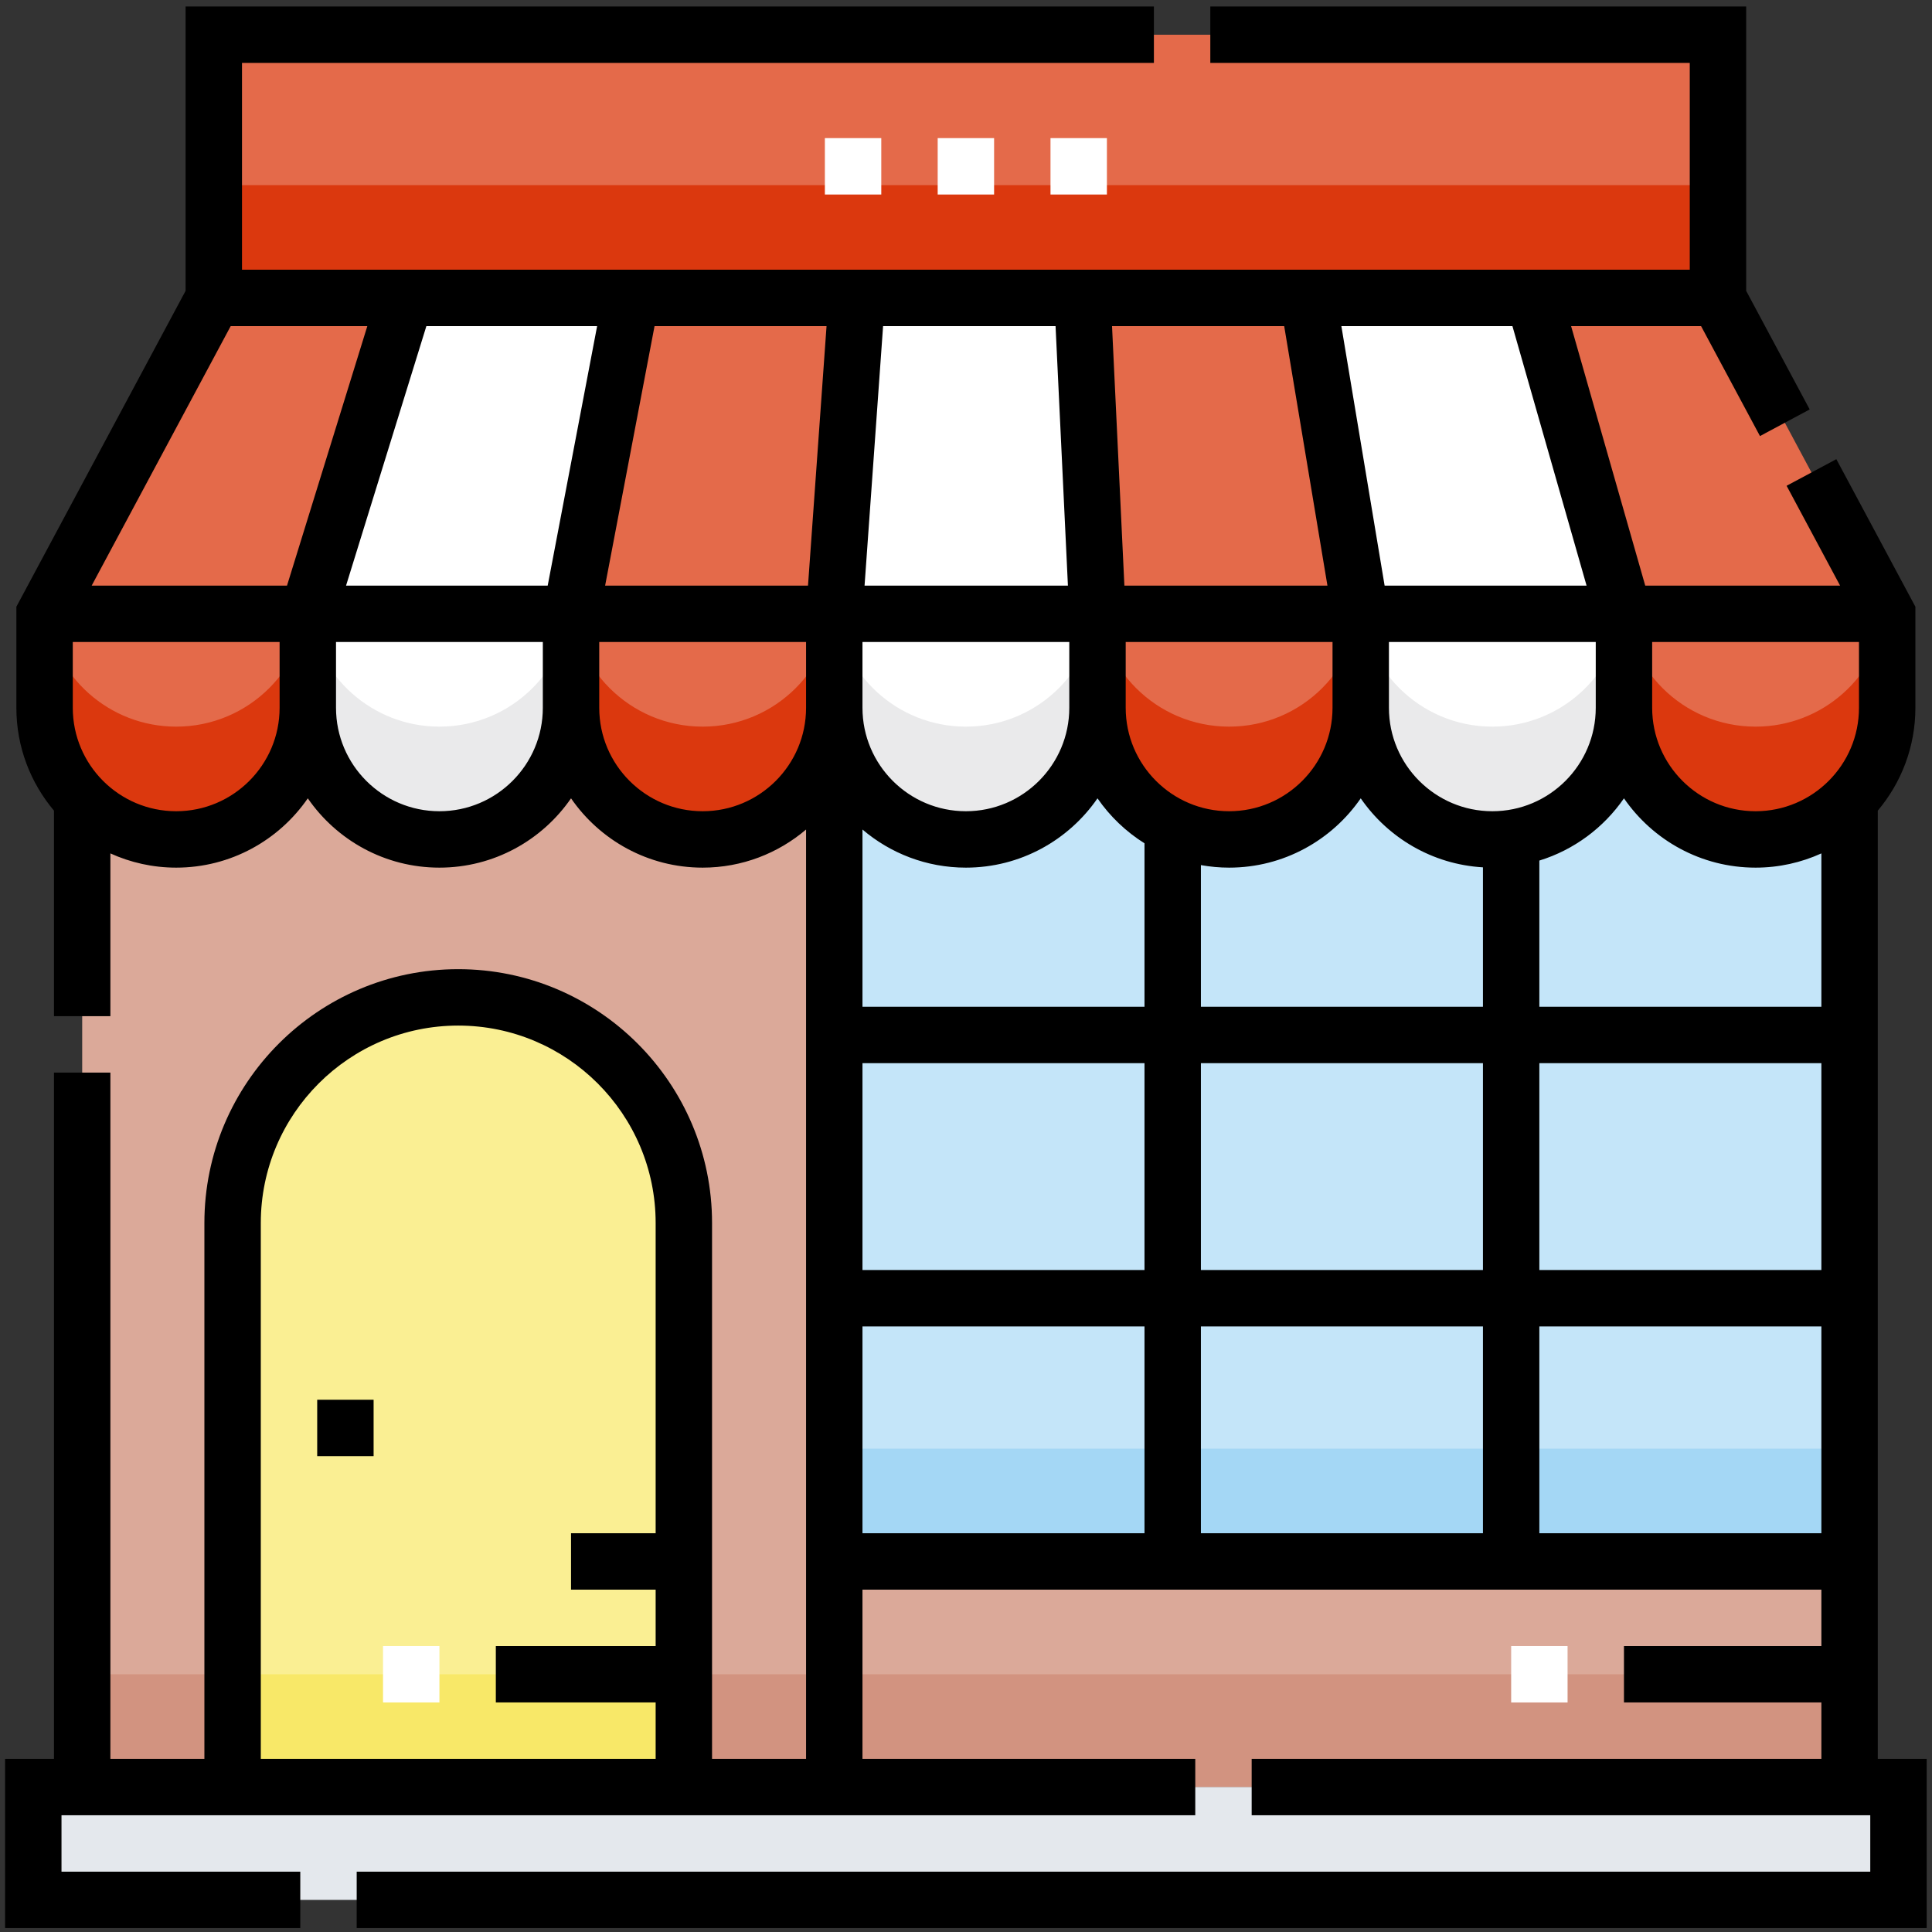 <svg width="295" height="295" viewBox="0 0 295 295" fill="none" xmlns="http://www.w3.org/2000/svg">
<rect x="0" y="0" width="295" height="295" fill="#333333" stroke="none"/>
<path d="M12.551 106.359H282.418V272.873H12.551V106.359Z" fill="#DBA999"/>
<path d="M12.551 255.648H282.418V272.874H12.551V255.648Z" fill="#D29380"/>
<path d="M35.518 272.872V186.744C35.518 167.717 50.942 152.293 69.969 152.293C88.996 152.293 104.42 167.717 104.42 186.744V272.872H35.518Z" fill="#FAEF93"/>
<path d="M5.086 272.873H289.882V290.099H5.086V272.873Z" fill="#E4E8ED"/>
<path d="M127.387 106.359H282.417V238.422H127.387V106.359Z" fill="#C4E5F9"/>
<path d="M127.387 221.195H282.417V238.421H127.387V221.195Z" fill="#A4D7F5"/>
<path d="M127.388 108.08C127.388 119.179 118.39 128.177 107.291 128.177C96.192 128.177 87.195 119.179 87.195 108.08C87.195 119.179 78.197 128.177 67.098 128.177C55.999 128.177 47.002 119.179 47.002 108.08C47.002 119.179 38.004 128.177 26.905 128.177C15.806 128.177 6.809 119.179 6.809 108.08V93.726L32.647 45.494H262.322L288.16 93.726V108.08C288.16 119.179 279.162 128.177 268.063 128.177C256.964 128.177 247.967 119.179 247.967 108.08C247.967 119.179 238.969 128.177 227.87 128.177C216.771 128.177 207.774 119.179 207.774 108.08C207.774 119.179 198.776 128.177 187.677 128.177C176.578 128.177 167.581 119.179 167.581 108.08C167.581 119.179 158.583 128.177 147.484 128.177C136.385 128.177 127.388 119.179 127.388 108.08Z" fill="#E46A4A"/>
<path d="M268.063 110.952C256.964 110.952 247.967 101.954 247.967 90.856C247.967 101.954 238.969 110.952 227.87 110.952C216.771 110.952 207.774 101.954 207.774 90.856C207.774 101.954 198.776 110.952 187.677 110.952C176.578 110.952 167.581 101.954 167.581 90.856C167.581 101.954 158.583 110.952 147.484 110.952C136.385 110.952 127.388 101.954 127.388 90.856C127.388 101.954 118.39 110.952 107.291 110.952C96.192 110.952 87.195 101.954 87.195 90.856C87.195 101.954 78.197 110.952 67.098 110.952C55.999 110.952 47.002 101.954 47.002 90.856C47.002 101.954 38.004 110.952 26.905 110.952C16.665 110.952 8.219 103.291 6.973 93.388L6.809 93.726V108.081C6.809 119.18 15.806 128.178 26.905 128.178C38.004 128.178 47.002 119.18 47.002 108.081C47.002 119.18 55.999 128.178 67.098 128.178C78.197 128.178 87.195 119.18 87.195 108.081C87.195 119.18 96.192 128.178 107.291 128.178C118.39 128.178 127.388 119.18 127.388 108.081C127.388 119.18 136.385 128.178 147.484 128.178C158.583 128.178 167.581 119.18 167.581 108.081C167.581 119.18 176.578 128.178 187.677 128.178C198.776 128.178 207.774 119.18 207.774 108.081C207.774 119.18 216.771 128.178 227.87 128.178C238.969 128.178 247.967 119.18 247.967 108.081C247.967 119.18 256.964 128.178 268.063 128.178C279.162 128.178 288.16 119.18 288.16 108.081V93.726L287.997 93.373C286.758 103.283 278.309 110.952 268.063 110.952Z" fill="#DB380E"/>
<path d="M96.382 45.494L87.195 93.726V108.08C87.195 119.179 78.198 128.177 67.099 128.177C55.999 128.177 47.002 119.179 47.002 108.08V93.726L61.931 45.494H96.382Z" fill="white"/>
<path d="M165.285 45.495L167.582 93.727V108.081C167.582 119.18 158.584 128.178 147.485 128.178C136.386 128.178 127.389 119.18 127.389 108.081V93.727L130.834 45.495H165.285Z" fill="white"/>
<path d="M234.188 45.495L247.968 93.727V108.081C247.968 119.18 238.97 128.178 227.871 128.178C216.772 128.178 207.775 119.18 207.775 108.081V93.727L199.736 45.495H234.188Z" fill="white"/>
<path d="M87.326 93.121C87.242 92.376 87.195 91.621 87.195 90.855C87.195 101.954 78.198 110.951 67.099 110.951C56.825 110.951 48.358 103.24 47.154 93.292L47.002 93.725V108.08C47.002 119.179 55.999 128.177 67.099 128.177C78.198 128.177 87.195 119.179 87.195 108.08V93.725L87.326 93.121Z" fill="#EAEAEB"/>
<path d="M167.511 92.451C166.697 102.803 158.044 110.951 147.483 110.951C136.997 110.951 128.39 102.918 127.472 92.671L127.387 93.726V108.081C127.387 119.18 136.384 128.177 147.483 128.177C158.582 128.177 167.58 119.18 167.58 108.081V93.726L167.511 92.451Z" fill="#EAEAEB"/>
<path d="M247.816 93.266C246.624 103.227 238.151 110.951 227.869 110.951C216.77 110.951 207.772 101.954 207.772 90.855C207.772 91.603 207.728 92.342 207.648 93.069L207.772 93.725V108.08C207.772 119.179 216.77 128.177 227.869 128.177C238.968 128.177 247.966 119.179 247.966 108.08V93.725L247.816 93.266Z" fill="#EAEAEB"/>
<path d="M32.648 5.302H262.323V45.495H32.648V5.302Z" fill="#E46A4A"/>
<path d="M32.648 28.27H262.323V45.495H32.648V28.27Z" fill="#DB380E"/>
<path d="M35.518 255.648H104.42V272.874H35.518V255.648Z" fill="#F8E868"/>
<path d="M48.434 213.729H57.046V222.341H48.434V213.729Z" fill="black"/>
<path d="M286.722 268.563V123.779C290.301 119.532 292.464 114.054 292.464 108.078V92.643L280.393 70.109L272.8 74.176L280.965 89.417H251.213L239.893 49.798H259.741L268.733 66.584L276.325 62.517L266.626 44.41V0.992H184.804V9.605H258.013V41.185H36.951V9.605H176.191V0.992H28.338V44.41L2.5 92.642V108.078C2.5 114.054 4.663 119.532 8.242 123.779V155.161H16.855V130.307C19.921 131.699 23.322 132.481 26.903 132.481C35.231 132.481 42.594 128.285 46.999 121.899C51.405 128.285 58.768 132.481 67.096 132.481C75.424 132.481 82.787 128.285 87.192 121.899C91.598 128.285 98.961 132.481 107.289 132.481C113.307 132.481 118.82 130.286 123.079 126.662V268.563H108.724V186.742C108.724 165.37 91.338 147.984 69.967 147.984C48.596 147.984 31.209 165.37 31.209 186.742V268.563H16.855V163.774H8.242V268.563H0.777V294.401H45.851V285.789H9.39V277.176H182.507V268.563H131.692V242.725H278.109V251.337H247.965V259.95H278.109V268.563H191.12V277.176H285.574V285.789H54.464V294.401H294.187V268.563H286.722ZM100.112 234.112H87.192V242.725H100.112V251.337H75.709V259.95H100.112V268.563H39.822V186.742C39.822 170.119 53.345 156.597 69.967 156.597C86.589 156.597 100.112 170.119 100.112 186.742V234.112ZM42.693 108.078C42.693 116.785 35.61 123.868 26.903 123.868C18.196 123.868 11.113 116.785 11.113 108.078V98.03H42.693V108.078ZM43.824 89.417H13.999L35.223 49.798H56.087L43.824 89.417ZM82.886 108.078C82.886 116.785 75.803 123.868 67.096 123.868C58.389 123.868 51.306 116.785 51.306 108.078V98.03H82.886V108.078ZM83.629 89.417H52.84L65.103 49.798H91.175L83.629 89.417ZM123.079 108.078C123.079 116.785 115.996 123.868 107.289 123.868C98.582 123.868 91.499 116.785 91.499 108.078V98.03H123.079V108.078ZM123.376 89.417H92.397L99.943 49.798H126.206L123.376 89.417ZM230.936 49.798L242.255 89.417H211.419L204.816 49.798H230.936ZM196.085 49.798L202.688 89.417H171.685L169.798 49.798H196.085ZM134.84 49.798H161.175L163.062 89.417H132.011L134.84 49.798ZM131.692 98.03H163.272V108.078C163.272 116.785 156.189 123.868 147.482 123.868C138.775 123.868 131.692 116.785 131.692 108.078V98.03ZM174.756 234.112H131.692V202.532H174.756V234.112ZM174.756 193.919H131.692V162.339H174.756V193.919ZM174.756 153.726H131.692V126.662C135.951 130.287 141.464 132.481 147.482 132.481C155.81 132.481 163.173 128.285 167.579 121.899C169.475 124.648 171.921 126.989 174.756 128.766V153.726ZM171.885 108.078V98.03H203.465V108.078C203.465 116.785 196.382 123.868 187.675 123.868C178.968 123.868 171.885 116.785 171.885 108.078ZM226.433 234.112H183.369V202.532H226.433V234.112ZM226.433 193.919H183.369V162.339H226.433V193.919ZM226.433 153.726H183.369V132.093C184.768 132.343 186.205 132.481 187.675 132.481C196.003 132.481 203.366 128.285 207.772 121.899C211.922 127.916 218.698 131.984 226.433 132.435V153.726ZM212.078 108.078V98.03H243.658V108.078C243.658 116.785 236.575 123.868 227.868 123.868C219.161 123.868 212.078 116.785 212.078 108.078ZM278.109 234.112H235.045V202.532H278.109V234.112ZM278.109 193.919H235.045V162.339H278.109V193.919ZM278.109 153.726H235.045V131.402C240.347 129.767 244.88 126.37 247.965 121.899C252.37 128.285 259.733 132.481 268.061 132.481C271.642 132.481 275.043 131.699 278.109 130.307V153.726ZM283.851 108.078C283.851 116.785 276.768 123.868 268.061 123.868C259.354 123.868 252.271 116.785 252.271 108.078V98.03H283.851V108.078Z" fill="black"/>
<path d="M58.484 251.338H67.097V259.951H58.484V251.338Z" fill="white"/>
<path d="M230.742 251.338H239.355V259.951H230.742V251.338Z" fill="white"/>
<path d="M169.015 29.702H160.402V21.089H169.015V29.702ZM151.79 29.702H143.177V21.089H151.79V29.702ZM134.564 29.702H125.951V21.089H134.564V29.702Z" fill="white"/>
</svg>
